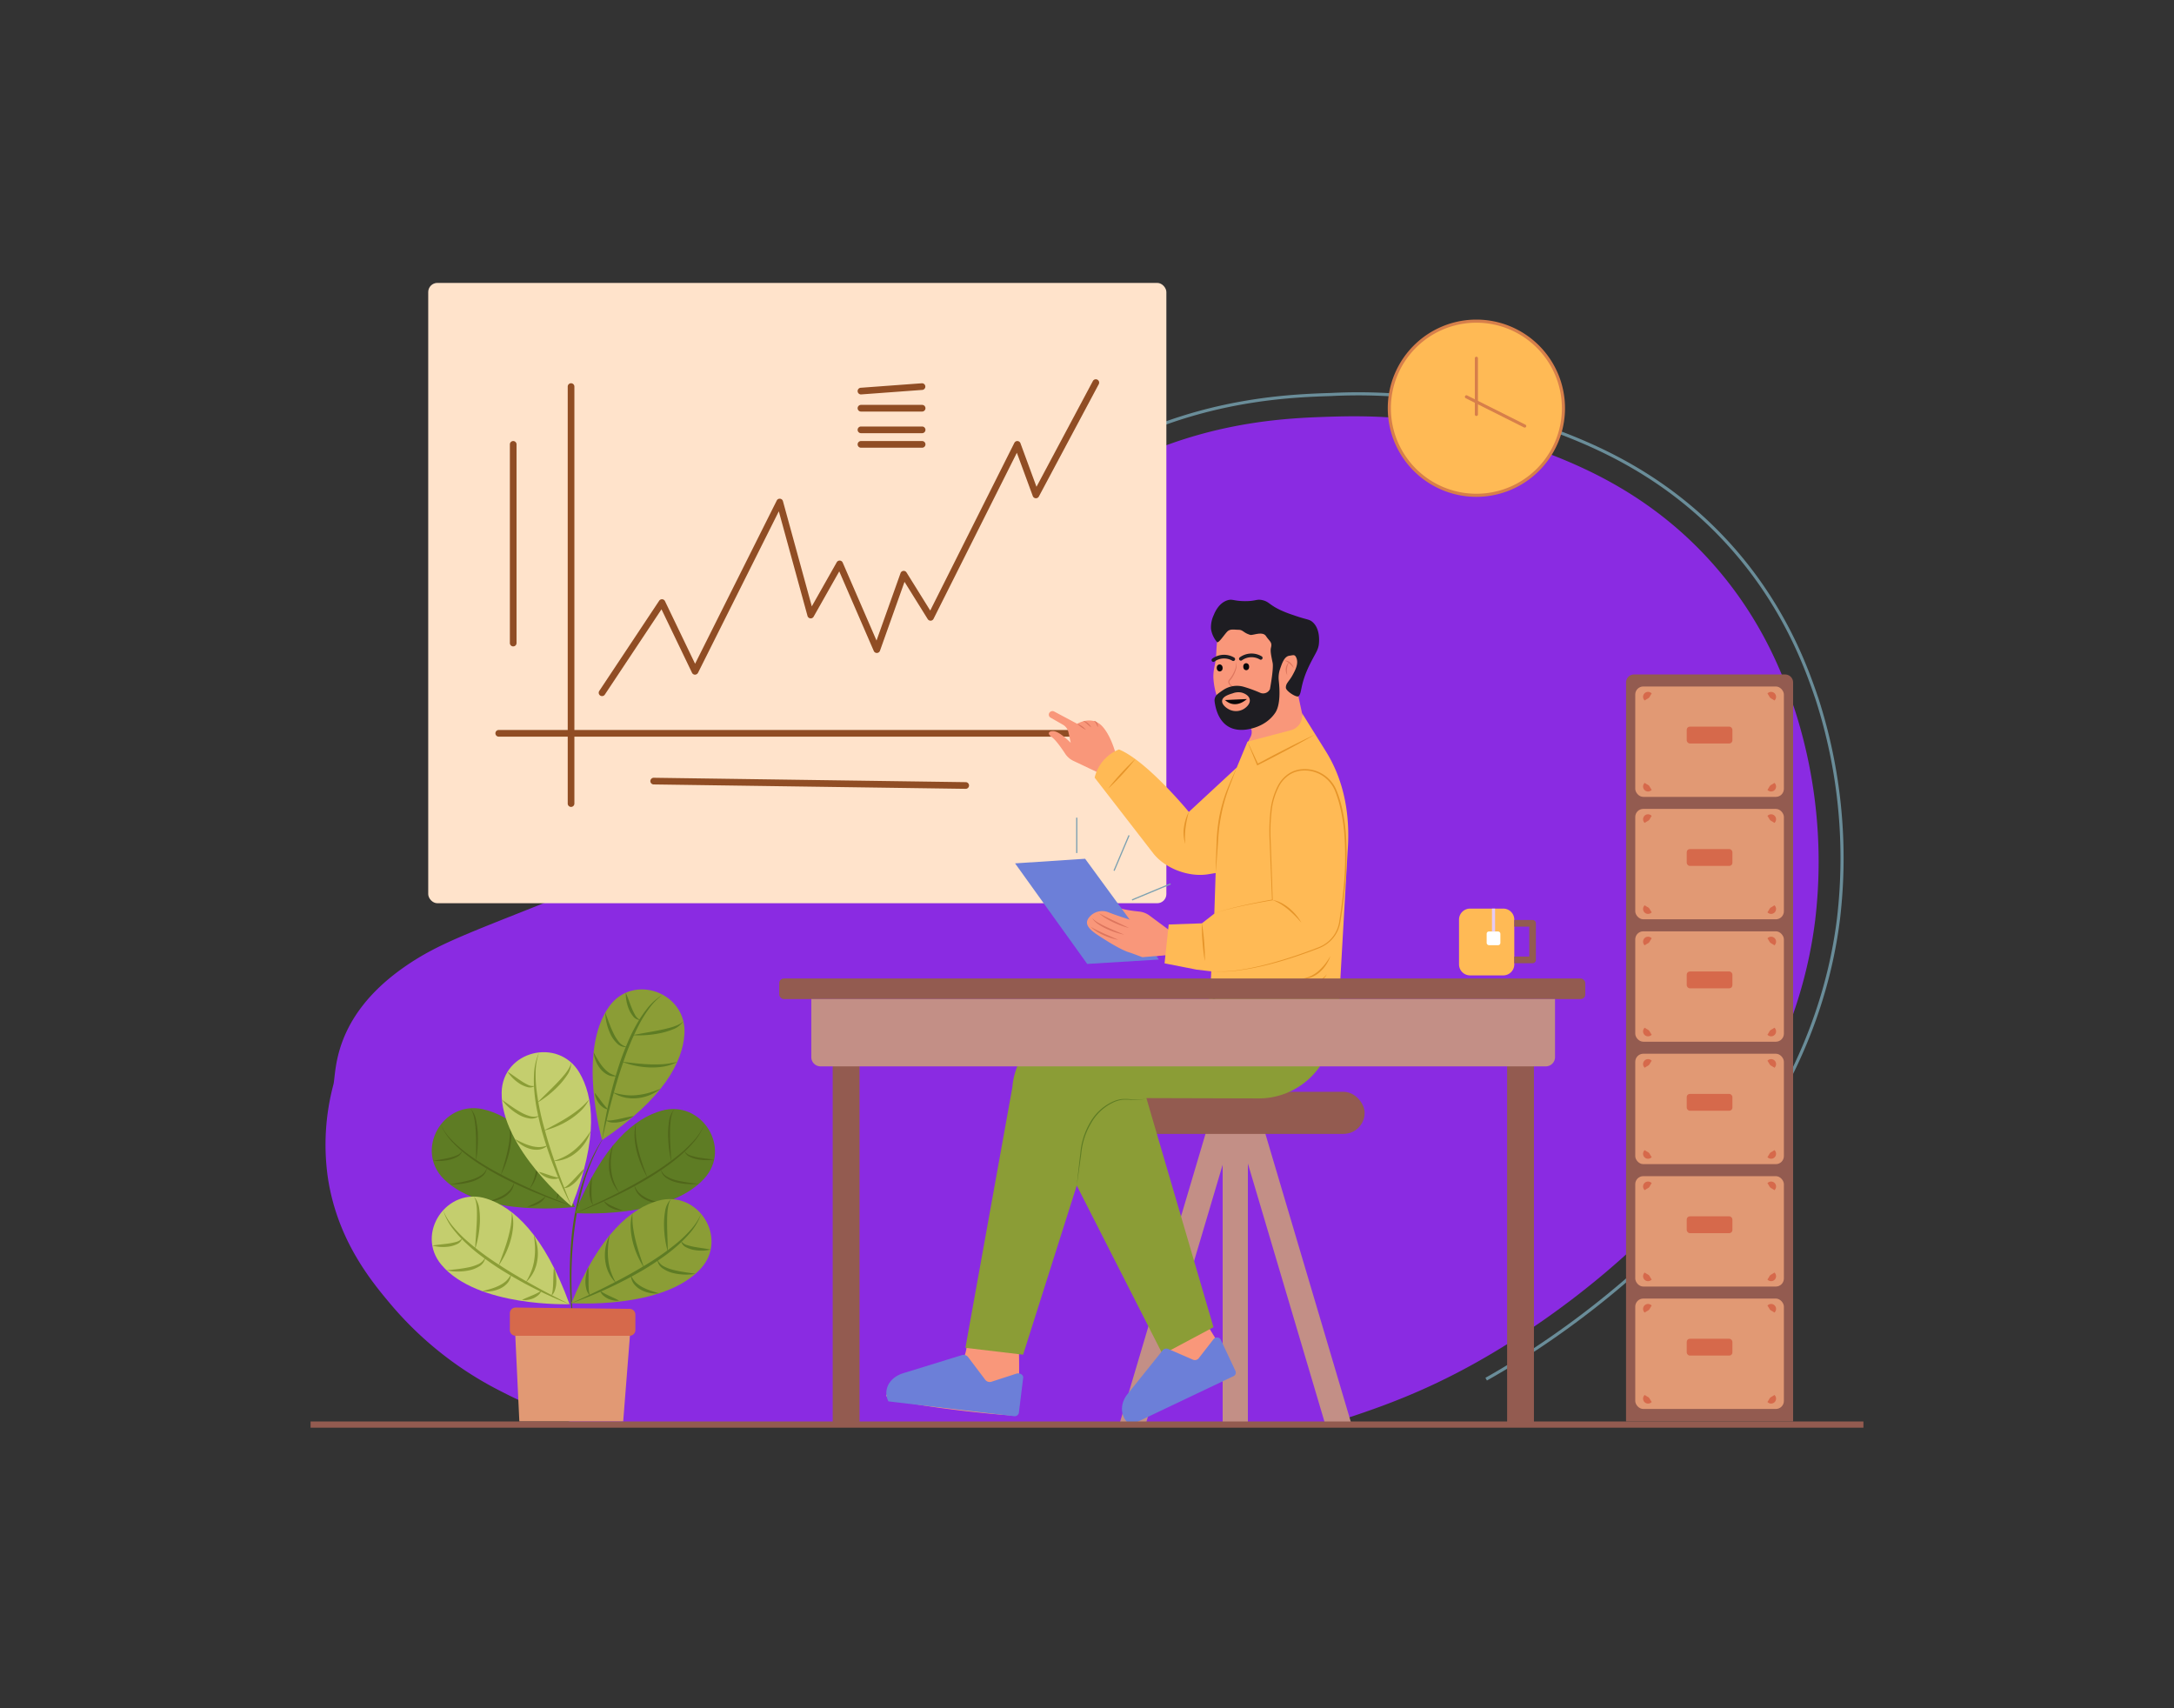 <svg xmlns="http://www.w3.org/2000/svg" viewBox="0 0 700 550" id="man-at-the-office"><rect x="0" y="0" width="700" height="550" fill="#333333" stroke="none"/><path fill="blueviolet" d="M427.183,458.669c16.25-5.08,30.83-10.27,48.37-20.12,18.09-10.16,98.45-58.51,108.9-142.19a159.615,159.615,0,0,0-6.66-68.16c-3.23-9.47-9.93-28.49-26.84-47.3-20.7-23.04-44.32-31.97-58.17-37.02-29.14-10.63-53.58-10.07-65.22-9.69-12.56.41-34.73,1.33-59.93,12.34-16.44,7.18-26.66,15.37-41.72,27.61-23.86,19.41-27,27.49-68.74,67.57-11.46,11-20.88,19.67-35.26,28.21-9.97,5.92-18.03,9.23-32.9,15.27-36.55,14.85-46.957,17.857-58.917,26.217-23.26,16.27-21.753,34.013-22.753,37.833a75.127,75.127,0,0,0-1.77,29.97c3.05,20.07,13.86,33.19,20.57,41.13a113.098,113.098,0,0,0,32.9,26.44,210.247,210.247,0,0,0,26.96,11.89Z"></path><path fill="#6a8d99" d="M478.774,444.482l-.49-.871C502.184,430.185,580.981,379.849,591.461,295.875a166.345,166.345,0,0,0-6.913-70.772c-2.977-8.731-9.948-29.178-27.848-49.095-21.923-24.394-46.946-33.52-60.39-38.422a174.094,174.094,0,0,0-67.748-10.068c-11.538.374-35.546,1.153-62.243,12.811l-.4-.916c26.873-11.734,51.011-12.518,62.61-12.895a175.034,175.034,0,0,1,68.123,10.129c13.526,4.933,38.702,14.113,60.792,38.693,18.036,20.068,25.054,40.651,28.051,49.44a167.413,167.413,0,0,1,6.958,71.218C581.915,380.438,502.778,430.998,478.774,444.482Z"></path><rect width="237.673" height="199.728" x="137.882" y="91.085" fill="#ffe3cb" rx="2.949"></rect><path fill="#904d24" d="M277.218 126.992a1.074 1.074 0 01-.078-2.145l19.69-1.448a1.074 1.074 0 01.157 2.141L277.298 126.989C277.271 126.991 277.245 126.992 277.218 126.992zM296.91 132.507h-19.69a1.074 1.074 0 110-2.148h19.69a1.074 1.074 0 010 2.148zM296.91 139.47h-19.69a1.074 1.074 0 110-2.148h19.69a1.074 1.074 0 010 2.148zM296.91 144.149h-19.69a1.074 1.074 0 010-2.148h19.69a1.074 1.074 0 010 2.148zM183.873 259.796a1.074 1.074 0 01-1.074-1.074v-134.252a1.074 1.074 0 012.148 0v134.252A1.074 1.074 0 01183.873 259.796z"></path><path fill="#904d24" d="M352.846 237.178H160.589a1.074 1.074 0 010-2.148H352.846a1.074 1.074 0 010 2.148zM193.851 224.122a1.074 1.074 0 01-.893-1.668l19.292-29.041a1.096 1.096 0 01.968-.477 1.074 1.074 0 01.894.606l9.695 20.166 26.295-52.551a1.058 1.058 0 011.066-.588 1.073 1.073 0 01.93.784l9.29 33.876 8.031-14.198a1.074 1.074 0 011.92.101l10.891 25.104 7.735-21.717a1.073 1.073 0 01.896-.707 1.061 1.061 0 011.027.5l7.636 12.261L326.607 142.594a1.074 1.074 0 011.968.111l5.16 14.026L351.899 122.671a1.074 1.074 0 011.895 1.011l-19.292 36.174a1.074 1.074 0 01-1.955-.135L327.415 145.773l-26.828 53.475a1.074 1.074 0 01-.911.591 1.101 1.101 0 01-.961-.505l-7.472-11.998-7.902 22.185a1.074 1.074 0 01-1.997.067l-11.116-25.623-8.252 14.587a1.074 1.074 0 01-1.971-.244l-9.237-33.683-26.02 52.002a1.144 1.144 0 01-.969.594 1.074 1.074 0 01-.96-.609l-9.826-20.438-18.248 27.468A1.072 1.072 0 01193.851 224.122zM165.246 208.119a1.074 1.074 0 01-1.074-1.074V143.075a1.074 1.074 0 012.148 0v63.97A1.074 1.074 0 01165.246 208.119zM310.936 253.977h-.016l-100.452-1.415a1.074 1.074 0 01-1.059-1.089 1.09 1.09 0 011.089-1.059l100.452 1.415a1.074 1.074 0 01-.015 2.148z"></path><polygon fill="#c38f86" points="426.658 458.41 398.713 364.199 406.499 361.889 435.205 458.666 426.658 458.41"></polygon><polygon fill="#c38f86" points="368.939 458.41 360.392 458.666 389.099 361.889 396.885 364.199 368.939 458.41"></polygon><rect width="8.121" height="102.413" x="393.681" y="356.272" fill="#c38f86"></rect><rect width="89.749" height="13.543" x="349.638" y="351.531" fill="#935b50" rx="6.772"></rect><path fill="#ffba55" d="M487.582,310.119v.37a3.557,3.557,0,0,1-3.556,3.556H473.344a3.557,3.557,0,0,1-3.556-3.556V296.095a3.557,3.557,0,0,1,3.556-3.556H484.026a3.557,3.557,0,0,1,3.556,3.556v14.025Z"></path><path fill="#935b50" d="M493.471,296.208H487.582v2.134h4.822v9.644H487.582v2.134h5.889a1.065,1.065,0,0,0,1.067-1.067V297.275A1.065,1.065,0,0,0,493.471,296.208Z"></path><rect width="4.42" height="4.42" x="478.685" y="299.901" fill="#fff" rx=".711"></rect><rect width="1.002" height="7.363" x="480.394" y="292.538" fill="#e5caf3"></rect><path fill="#f9977a" d="M328.012 431.251s.734 24.008-1.18 24.44-49.212-4.463-40.371-7.09l14.535-3.527a13.361 13.361 0 0010.093-10.414l1.386-7.387zM386.235 422.795s12.333 18.812 11.019 20.027-36.9 16.272-31.134 10.153l5.336-6.861a11.88 11.88 0 002.953-12.898l-2.509-6.522z"></path><path fill="#8b9d36" d="M368.601,335.538c-4.985,3.847-2.65,8.444-.574,14.266l22.702,77.509-16.377,8.745L335.379,359.441s-12.788-15.574,3.507-26.305Z"></path><path fill="#f9977a" d="M376.91,299.814l-6.783-5.037A6.714,6.714,0,0,0,366.8,293.493c-2.12-.215-5.53-.662-7.022-1.417-1.448-.733-2.179-.097-1.439,1.31.435.828,1.968,1.919,5.981,3.209l-3.492.862a3.975,3.975,0,0,1-3.058-.485l-3.845-2.412a1.207,1.207,0,0,0-1.531.209l-0.0 0a1.109,1.109,0,0,0,.217,1.673l6.94,4.661s-.668,5.519,4.674,6.715,12.686-.92,12.686-.92Z"></path><polygon fill="#6c7fd8" points="350.07 310.353 373.142 308.941 349.396 276.493 326.841 277.973 350.07 310.353"></polygon><path fill="#f9977a" d="M379.025,307.256l-12.004-10.159s-6.463-1.915-10.185-3.399a5.4,5.4,0,0,0-6.011,1.497c-1.392,1.608-1.342,3.23,2.53,5.786,5.791,3.823,8.743,5.232,10.488,5.737.604.175,3.981,1.463,3.981,1.463Z"></path><path fill="#dd765e" d="M363.541 298.8a23.291 23.291 0 01-2.59-.807c-.852-.304-1.683-.662-2.503-1.043a23.358 23.358 0 01-2.392-1.289 12.595 12.595 0 01-2.172-1.636c1.568.902 3.174 1.666 4.797 2.43C360.298 297.23 361.932 297.966 363.541 298.8zM362.002 300.934a22.512 22.512 0 01-2.871-.757 25.715 25.715 0 01-2.771-1.08 17.149 17.149 0 01-2.607-1.454 7.022 7.022 0 01-2.136-2.074 10.144 10.144 0 002.36 1.717c.851.47 1.719.917 2.612 1.314C358.362 299.424 360.183 300.15 362.002 300.934zM360.077 302.586a16.385 16.385 0 01-2.415-.596 21.741 21.741 0 01-2.325-.887 14.991 14.991 0 01-4.176-2.692c.732.395 1.448.789 2.182 1.152.74.351 1.471.712 2.219 1.042z"></path><path fill="#f9977a" d="M353.324,248.627l-7.682-3.643a6.5,6.5,0,0,1-2.664-2.312c-1.137-1.739-3.059-4.492-4.421-5.449-1.321-.929-1.052-1.842.583-1.824.962.011,2.654.855,5.627,3.757l-.741-3.402a3.727,3.727,0,0,0-1.803-2.431l-3.943-2.261a1.114,1.114,0,0,1-.482-1.417l0-0a1.195,1.195,0,0,1,1.652-.551l7.402,3.945s4.839-3.016,8.311,1.077,4.749,11.382,4.749,11.382Z"></path><path fill="#dd765e" d="M349.656 234.989a8.341 8.341 0 01-1.487-.857 12.681 12.681 0 01-1.316-1.093 4.971 4.971 0 011.542.775A6.348 6.348 0 01349.656 234.989zM351.367 234.176a16.741 16.741 0 01-1.316-1.048c-.197-.193-.416-.357-.625-.529a3.274 3.274 0 00-.69-.454 1.509 1.509 0 01.851.201 4.369 4.369 0 01.719.487A4.49 4.49 0 01351.367 234.176zM353.458 234.106c-.203-.394-.311-.779-.512-1.109a1.859 1.859 0 00-.778-.841.937.937 0 01.661.142 1.581 1.581 0 01.46.515A1.888 1.888 0 01353.458 234.106z"></path><path fill="#f9977a" d="M408.966,196.001a18.74,18.74,0,0,0-8.419,1.088c-1.254.495-5.839,2.304-7.901,6.667-.783,1.657-.882,3.612-1.08,7.521-.124,2.442-1.008,4.227-.86,7.191a24.301,24.301,0,0,0,1.563,7.018c1.308,3.532.68,5.601,1.277,6.245,2.405,2.595,9.196.16,9.474,3.678.172,2.172-1.53,2.657-1.258,5.196.353,3.291,11.278.988,14.455-.811.433-.245,4.347-2.982,3.717-6.81-.337-2.045-2.623-11.605-2.511-12.858.406-4.526,2.729-5.183,4.312-10.705a8.248,8.248,0,0,0-1.852-8.086A18.192,18.192,0,0,0,408.966,196.001Z"></path><ellipse cx="392.723" cy="215.047" fill="#0a0709" rx=".948" ry="1.137" transform="rotate(-3.282 392.724 215.047)"></ellipse><ellipse cx="401.261" cy="214.654" fill="#0a0709" rx=".948" ry="1.137" transform="rotate(-3.282 401.262 214.654)"></ellipse><path fill="#1e1d22" d="M390.698 213.112a.588.588 0 01-.368-1.046 6.388 6.388 0 017.058-.348.587.587 0 01-.576 1.023 5.28 5.28 0 00-5.745.24A.587.587 0 01390.698 213.112zM399.546 212.705a.588.588 0 01-.368-1.046 6.387 6.387 0 017.057-.348.587.587 0 01-.576 1.023 5.289 5.289 0 00-5.744.24A.587.587 0 01399.546 212.705z"></path><path fill="#dd765e" d="M397.952 213.004a4.4 4.4 0 01-.113 2.916 10.13 10.13 0 01-1.35 2.631c-.298.408-.719.709-.639 1.106a1.71 1.71 0 00.732 1.049 3.875 3.875 0 002.74.436 3.566 3.566 0 01-2.908-.186 1.889 1.889 0 01-.917-1.257 1.062 1.062 0 01.23-.811l.453-.576a11.033 11.033 0 001.382-2.504A4.969 4.969 0 00397.952 213.004zM413.486 212.674a2.507 2.507 0 011.964.664 4.281 4.281 0 01.691.801 3.716 3.716 0 01.439.948 13.506 13.506 0 00-1.385-1.453 4.426 4.426 0 00-.789-.572A3.754 3.754 0 00413.486 212.674z"></path><path fill="#dd765e" d="M414.489,217.374a3.255,3.255,0,0,1-.472-2.16,3.619,3.619,0,0,1,.324-1.083,3.041,3.041,0,0,1,.66-.898c-.134.348-.287.669-.38,1.009a4.581,4.581,0,0,0-.215,1.019A6.688,6.688,0,0,0,414.489,217.374Z"></path><path fill="#1e1d22" d="M400.349,234.983s6.691-.188,10.26-5.489c1.702-2.527,1.462-7.47,1.141-10.337a8.606,8.606,0,0,1,.429-3.81c.594-1.693,1.311-3.995,2.988-4.223,1.236-.168,1.719-.507,2.224.628.833,1.878-.346,4.046-1.167,5.556-1.176,2.161-2.239,2.67-2.187,4.125.04,1.11,3.435,3.211,4.036,2.749,1.225-.942.4-3.557,3.55-10.015,1.99-4.078,2.958-4.871,3.089-7.366.046-.886.238-4.553-2.145-6.571-1.105-.936-1.691-.608-6.378-2.273a38.749,38.749,0,0,1-3.818-1.489c-3.755-1.759-3.722-2.755-5.893-3.243-1.961-.441-2.036.361-5.74.32-3.571-.039-3.925-.79-5.549-.261-2.82.918-4.047,3.925-4.376,4.733a9.21,9.21,0,0,0-.884,4.485,8.429,8.429,0,0,0,1.95,4.235c.487.435,2.24-2.281,3.217-3.318.958-1.015,2.121-.671,3.683-.649,1.523.021,1.485.937,3.771,1.635.814.248,3.953-1.285,5.073.379,1.193,1.773,2.062,1.955,1.628,3.675-.271,1.075-.006,2.368.523,4.955.38,1.856-.866,8.459-.866,8.459a2.406,2.406,0,0,1-3.138,1.183,43.526,43.526,0,0,0-5.366-1.95,7.928,7.928,0,0,0-6.496,1.021c-.652.426-1.319.901-1.845,1.326a2.632,2.632,0,0,0-.978,2.338C391.421,228.585,392.966,235.385,400.349,234.983Zm-6.834-9.446c.209-1.348,2.248-1.962,3.413-2.311a5.018,5.018,0,0,1,2.894-.232c.23.057,2.316.643,2.581,2.229.265,1.586-1.524,2.783-1.805,2.964a4.872,4.872,0,0,1-4.591.352C394.923,228.059,393.31,226.833,393.516,225.537Z"></path><path fill="#0a0709" d="M401.485,225.065s-3.563,3.526-7.064.325"></path><path fill="#ffba55" d="M360.281,241.296c8.966,3.618,22.51,20.115,22.51,20.115l15.426-14.287,3.46-8.342,13.867-3.647a4.894,4.894,0,0,0,3.7-5.453l-.017-.099,7.666,12.295c6.058,9.716,7.896,20.921,7.023,32.227l-2.671,46.914s-43.495,5.151-41.587,0l.347-8.28-4.734-.551-10.301-2.024,1.335-12.51,10.683-.368,4.006-3.128.428-13.072-2.366.392c-6.204,1.027-13.72-1.777-17.593-6.562L352.46,250.373A13.041,13.041,0,0,1,360.281,241.296Z"></path><path fill="#e6952a" d="M423.51 236.451q-4.548 2.612-9.184 5.058c-1.547.812-3.08 1.65-4.639 2.44l-4.665 2.389-.215.11-.091-.217c-1.034-2.474-2.071-4.946-3.04-7.448 1.193 2.403 2.318 4.837 3.446 7.269l-.306-.107 4.63-2.456c1.54-.825 3.105-1.602 4.656-2.405Q418.765 238.685 423.51 236.451zM390.994 294.159a34.219 34.219 0 014.568-1.497q2.324-.62 4.674-1.141 4.696-1.049 9.434-1.894l-.098.121-.757-18.743a59.572 59.572 0 01.203-9.394 23.022 23.022 0 012.647-9.013 10.617 10.617 0 013.227-3.474 9.245 9.245 0 014.508-1.486 10.999 10.999 0 018.66 3.341 11.54 11.54 0 011.474 1.887 12.777 12.777 0 011.028 2.154 35.371 35.371 0 011.407 4.504 56.787 56.787 0 011.409 9.304 104.309 104.309 0 01-.516 18.766c-.332 3.114-.793 6.21-1.296 9.299a10.756 10.756 0 01-5.222 7.602 12.535 12.535 0 01-2.151.992l-2.198.824c-1.468.542-2.946 1.056-4.428 1.556-2.968.991-5.963 1.905-9 2.666a84.973 84.973 0 01-9.203 1.83 43.301 43.301 0 01-9.358.376 43.246 43.246 0 009.342-.49 84.803 84.803 0 009.161-1.94q4.525-1.211 8.964-2.721c1.478-.506 2.95-1.025 4.413-1.572l2.19-.832a12.196 12.196 0 002.097-.977 10.399 10.399 0 005.022-7.375c.489-3.084.936-6.176 1.253-9.281a103.845 103.845 0 00.435-18.684 56.282 56.282 0 00-1.434-9.214 34.857 34.857 0 00-1.368-4.446 10.692 10.692 0 00-2.378-3.884 10.522 10.522 0 00-8.271-3.231 8.797 8.797 0 00-4.302 1.397 10.197 10.197 0 00-3.107 3.322 22.646 22.646 0 00-2.631 8.844 59.218 59.218 0 00-.241 9.339l.657 18.746.004.104-.102.017q-4.74.791-9.448 1.776-2.352.496-4.684 1.083A34.185 34.185 0 00390.994 294.159zM398.217 247.124l-1.553 4.086c-.536 1.356-1.073 2.705-1.529 4.083a54.298 54.298 0 00-2.14 8.421q-.382 2.14-.587 4.307c-.14 1.441-.189 2.898-.306 4.351-.201 2.906-.41 5.812-.679 8.715.047-2.915.153-5.826.268-8.737a62.4 62.4 0 01.777-8.727 50.147 50.147 0 012.281-8.466C395.779 252.415 397.023 249.784 398.217 247.124zM382.791 261.411a34.923 34.923 0 00-1.055 5.107 23.846 23.846 0 00-.192 2.583 25.294 25.294 0 00.103 2.613 11.854 11.854 0 01-.441-5.263 15.201 15.201 0 01.561-2.598A12.284 12.284 0 01382.791 261.411z"></path><path fill="#e6952a" d="M419.037 297.102a35.361 35.361 0 00-4.239-4.266 22.49 22.49 0 00-2.416-1.753 18.392 18.392 0 00-2.692-1.34 10.313 10.313 0 012.894.981 14.175 14.175 0 012.557 1.701 17.51 17.51 0 012.164 2.167A14.788 14.788 0 01419.037 297.102zM428.385 307.773a11.487 11.487 0 01-1.388 2.837 11.906 11.906 0 01-2.088 2.406 9.039 9.039 0 01-2.744 1.643 7.75 7.75 0 01-3.127.474 10.99 10.99 0 002.969-.854 11.128 11.128 0 002.552-1.667 16.402 16.402 0 002.104-2.24A21.129 21.129 0 00428.385 307.773zM427.24 313.66a7.756 7.756 0 01-1.988 2.33 11.018 11.018 0 01-2.652 1.592 12.474 12.474 0 01-2.982.795c-.507.087-1.023.086-1.531.131-.512-.007-1.023-.027-1.53-.064 1.012-.133 2.012-.244 2.988-.472a18.215 18.215 0 002.85-.883 15.055 15.055 0 002.61-1.424A11.334 11.334 0 00427.24 313.66zM386.989 297.286c.189 1.003.321 2.011.443 3.02.128 1.008.215 2.019.301 3.031.073 1.012.146 2.025.177 3.04.037 1.015.065 2.031.033 3.052-.19-1.003-.321-2.011-.444-3.02-.128-1.008-.214-2.019-.3-3.031-.073-1.012-.146-2.025-.176-3.041C386.986 299.323 386.958 298.307 386.989 297.286zM365.549 244.395c-.644.864-1.331 1.689-2.025 2.507-.689.823-1.409 1.617-2.129 2.411-.729.785-1.46 1.57-2.221 2.327-.757.76-1.52 1.515-2.327 2.229.643-.865 1.33-1.689 2.024-2.508.689-.822 1.409-1.616 2.13-2.41.73-.785 1.46-1.57 2.222-2.326C363.979 245.864 364.743 245.11 365.549 244.395z"></path><rect width=".391" height="11.383" x="346.507" y="263.263" fill="#7ca1b1"></rect><rect width="13.433" height=".391" x="363.993" y="286.968" fill="#7ca1b1" transform="rotate(-22.598 370.71 287.164)"></rect><rect width="12.364" height=".39" x="354.944" y="274.45" fill="#7ca1b1" transform="rotate(-67.027 361.126 274.646)"></rect><path fill="#8b9d36" d="M431.246,321.019a36.546,36.546,0,0,1-6.424,22.565,23.964,23.964,0,0,1-19.812,10.07l-37.641-.108c-6.378.288-11.806.226-13.674,6.114l-24.267,76.502-18.58-2.205,15.15-84.08s.571-16.742,18.866-19.297l44.306-7.994.688-6.307Z"></path><polygon fill="#5e7c24" points="389.269 322.754 389.07 322.418 398.118 317.068 398.317 317.404 389.269 322.754"></polygon><path fill="#5e7c24" d="M346.703,381.703q.541-5.201,1.154-10.393a23.254,23.254,0,0,1,3.173-9.948,16.045,16.045,0,0,1,7.766-6.884,10.045,10.045,0,0,1,2.566-.633,16.231,16.231,0,0,1,2.628.066,12.844,12.844,0,0,0,5.173-.229,12.926,12.926,0,0,1-5.185.418,16.601,16.601,0,0,0-2.593-.011,9.793,9.793,0,0,0-2.481.667,15.927,15.927,0,0,0-7.541,6.808,23.32,23.32,0,0,0-3.202,9.785Q347.467,376.53,346.703,381.703Z"></path><rect width="8.637" height="136.999" x="485.271" y="321.669" fill="#935b50"></rect><rect width="259.546" height="6.624" x="250.897" y="315.045" fill="#935b50" rx="1.489"></rect><rect width="8.637" height="136.999" x="268.121" y="321.669" fill="#935b50"></rect><path fill="#c38f86" d="M261.231,321.669H500.699a0,0,0,0,1,0,0v18.688a2.978,2.978,0,0,1-2.978,2.978H264.209a2.978,2.978,0,0,1-2.978-2.978V321.669a0,0,0,0,1,0,0Z"></path><circle cx="475.379" cy="131.433" r="28.034" fill="#ffba55"></circle><path fill="#d77f4a" d="M475.379,159.968a28.534,28.534,0,1,1,28.534-28.534A28.567,28.567,0,0,1,475.379,159.968Zm0-56.068a27.534,27.534,0,1,0,27.534,27.534A27.565,27.565,0,0,0,475.379,103.899Z"></path><path fill="#d77f4a" d="M475.379,133.934a.5.5,0,0,1-.5-.5V115.356a.5.5,0,0,1,1,0v18.077A.5.5,0,0,1,475.379,133.934Z"></path><path fill="#d77f4a" d="M490.933,137.674a.498.498,0,0,1-.225-.053l-18.757-9.407a.5.5,0,0,1,.449-.895l18.757,9.407a.5.5,0,0,1-.225.947Z"></path><path fill="#50661a" d="M185.13,430.424a116.922,116.922,0,0,1-1.614-16.681,122.992,122.992,0,0,1,.661-16.767,89.494,89.494,0,0,1,3.428-16.429,72.557,72.557,0,0,1,3.06-7.82,59.705,59.705,0,0,1,4.188-7.262,62.899,62.899,0,0,0-6.774,15.229c-.77,2.675-1.463,5.371-2.003,8.102q-.789,4.1-1.26,8.253a131.501,131.501,0,0,0-.807,16.684q.039,4.181.323,8.358C184.509,424.875,184.746,427.658,185.13,430.424Z"></path><path fill="#5e7c24" d="M185.13,388.587s-29.382,3.701-42.169-8.908c-9.489-9.356-.463-25.46,12.541-22.551C164.208,359.077,174.947,366.816,185.13,388.587Z"></path><path fill="#50661a" d="M185.13,388.587c-4.125-1.255-8.184-2.725-12.18-4.353q-5.992-2.448-11.749-5.442-2.863-1.517-5.618-3.233a56.507,56.507,0,0,1-5.336-3.689,39.845,39.845,0,0,1-4.801-4.366,19.317,19.317,0,0,1-3.528-5.41,19.166,19.166,0,0,0,3.758,5.195,39.982,39.982,0,0,0,4.871,4.188,82.162,82.162,0,0,0,10.955,6.747c3.785,2.037,7.698,3.831,11.639,5.556q2.958,1.291,5.96,2.482C181.095,387.075,183.102,387.859,185.13,388.587Z"></path><path fill="#50661a" d="M153.269 373.73l.029-4.335c-.008-1.441 0-2.879-.082-4.313a37.769 37.769 0 00-.381-4.274l-.199-1.05c-.071-.349-.194-.681-.286-1.026a7.556 7.556 0 00-.387-.992 8.662 8.662 0 00-.577-.906 7.3 7.3 0 011.936 3.881 29.128 29.128 0 01.537 4.342c.029 1.455.03 2.908-.068 4.357A36.455 36.455 0 01153.269 373.73zM139.441 373.73c1.727-.301 3.431-.548 5.096-.932a15.315 15.315 0 002.417-.761 3.493 3.493 0 001.888-1.591 3.031 3.031 0 01-1.658 2.038 9.854 9.854 0 01-2.499.94A15.877 15.877 0 01139.441 373.73zM144.753 381.258a48.945 48.945 0 006.821-1.371 12.806 12.806 0 003.129-1.342 4.472 4.472 0 002.082-2.594 4.052 4.052 0 01-1.795 3.006 10.424 10.424 0 01-3.23 1.546A20.252 20.252 0 01144.753 381.258zM161.182 378.423q.735-2.153 1.349-4.324c.398-1.451.79-2.902 1.05-4.379a25.973 25.973 0 00.402-8.943 15.067 15.067 0 01.687 4.51 26.956 26.956 0 01-.457 4.557 35.662 35.662 0 01-1.211 4.405A28.088 28.088 0 01161.182 378.423zM156.785 386.925c.937-.246 1.843-.553 2.731-.881a15.242 15.242 0 002.542-1.207 9.346 9.346 0 002.148-1.742 7.576 7.576 0 001.342-2.464 5.453 5.453 0 01-.945 2.772 7.617 7.617 0 01-2.213 1.986 10.625 10.625 0 01-2.719 1.132A10.946 10.946 0 01156.785 386.925zM171.673 367.392a14.302 14.302 0 011.382 3.843 16.506 16.506 0 01.323 4.102 13.388 13.388 0 01-.862 4.03 12.094 12.094 0 01-2.083 3.515 18.331 18.331 0 001.615-3.677 14.656 14.656 0 00.688-3.905 18.87 18.87 0 00-.166-3.979A24.158 24.158 0 00171.673 367.392zM169.773 388.587c1.068-.535 2.118-.994 3.125-1.534a12.445 12.445 0 002.819-1.947 5.289 5.289 0 01-2.517 2.516A8.21 8.21 0 01169.773 388.587zM179.074 377.306a14.386 14.386 0 011.01 4.567 10.27 10.27 0 01-.113 2.364 4.544 4.544 0 01-.896 2.183 7.192 7.192 0 00.396-2.239 19.99 19.99 0 00-.03-2.271C179.362 380.387 179.178 378.868 179.074 377.306z"></path><path fill="#c4ce6e" d="M184.062,388.439s-22.893-18.786-22.533-36.74c.267-13.323,18.165-17.845,24.996-6.403C191.099,352.956,192.865,366.074,184.062,388.439Z"></path><path fill="#8b9d36" d="M184.062,388.439a125.665,125.665,0,0,1-5.344-11.788q-2.386-6.023-4.172-12.272-.862-3.129-1.504-6.317a53.805,53.805,0,0,1-.969-6.429,39.891,39.891,0,0,1-.083-6.508,18.598,18.598,0,0,1,1.589-6.277,19.949,19.949,0,0,0-1.1,6.306,39.955,39.955,0,0,0,.358,6.396,83.823,83.823,0,0,0,2.67,12.56c1.108,4.146,2.497,8.216,3.927,12.271q1.072,3.042,2.25,6.048C182.438,384.447,183.251,386.441,184.062,388.439Z"></path><path fill="#8b9d36" d="M172.938 355.091c2.031-2.089 4.121-4.056 6.114-6.109.994-1.026 1.953-2.078 2.853-3.175a18.293 18.293 0 001.211-1.735 7.519 7.519 0 00.487-.939 10.06 10.06 0 00.307-1.029 7.021 7.021 0 01-1.37 4.157 24.365 24.365 0 01-2.771 3.417A33.57 33.57 0 01172.938 355.091zM163.428 345.052c1.504.946 2.865 1.979 4.279 2.91a18.73 18.73 0 002.163 1.249 3.717 3.717 0 002.407.408 2.94 2.94 0 01-2.666.328 9.107 9.107 0 01-2.453-1.15A13.049 13.049 0 01163.428 345.052zM161.616 354.086c1.945 1.342 3.794 2.726 5.774 3.854a13.842 13.842 0 003.067 1.367 4.653 4.653 0 003.286-.136 3.953 3.953 0 01-3.445.9 10 10 0 01-3.404-1.263 17.535 17.535 0 01-2.886-2.104A15.773 15.773 0 01161.616 354.086zM174.973 364.064c1.359-.689 2.684-1.41 4.005-2.121 1.311-.731 2.615-1.463 3.868-2.272a42.453 42.453 0 003.637-2.583A27.08 27.08 0 00189.71 353.962a13.759 13.759 0 01-2.707 3.706 23.185 23.185 0 01-3.622 2.846A27.371 27.371 0 01174.973 364.064zM165.776 366.718c.874.446 1.727.867 2.584 1.255a17.622 17.622 0 002.606.965 10.17 10.17 0 002.68.394 8.658 8.658 0 002.725-.582 5.054 5.054 0 01-2.649 1.359 7.329 7.329 0 01-3.025-.208 9.885 9.885 0 01-2.709-1.245A9.248 9.248 0 01165.776 366.718zM190.196 364.093a14.121 14.121 0 01-4.481 6.837 15.675 15.675 0 01-1.694 1.227c-.299.179-.618.328-.925.492a5.272 5.272 0 01-.956.42 11.063 11.063 0 01-4.043.775 21.542 21.542 0 003.721-1.486 16.565 16.565 0 003.252-2.193 22.157 22.157 0 002.775-2.806A30.026 30.026 0 00190.196 364.093zM173.501 377.29c1.197.287 2.248.696 3.319 1.045a20.972 20.972 0 003.296.876 3.647 3.647 0 01-1.803.398 6.333 6.333 0 01-1.811-.326 7.528 7.528 0 01-1.634-.792A5.434 5.434 0 01173.501 377.29zM188.088 376.285a9.511 9.511 0 01-1.044 2.125 12.735 12.735 0 01-1.449 1.87 9.186 9.186 0 01-1.84 1.532 4.146 4.146 0 01-2.284.74 8.907 8.907 0 001.815-1.363c.543-.51 1.074-1.037 1.583-1.595C185.915 378.504 186.909 377.355 188.088 376.285z"></path><path fill="#c4ce6e" d="M183.374,419.905s-29.595,1.064-41.206-12.635c-8.617-10.166,1.81-25.4,14.503-21.342C165.169,388.646,175.174,397.312,183.374,419.905Z"></path><path fill="#8b9d36" d="M183.374,419.905a125.607,125.607,0,0,1-11.807-5.302c-3.85-1.958-7.599-4.116-11.249-6.44q-2.717-1.775-5.308-3.741a53.834,53.834,0,0,1-4.981-4.179,39.898,39.898,0,0,1-4.368-4.825,18.599,18.599,0,0,1-2.962-5.757,19.95,19.95,0,0,0,3.348,5.456,39.948,39.948,0,0,0,4.501,4.558,83.83,83.83,0,0,0,10.313,7.65c3.575,2.375,7.309,4.508,11.064,6.601q2.817,1.571,5.689,3.046C179.515,417.987,181.444,418.944,183.374,419.905Z"></path><path fill="#8b9d36" d="M152.966 402.265c.14-2.91.406-5.768.541-8.626.066-1.427.089-2.85.038-4.268a18.308 18.308 0 00-.24-2.102 7.52 7.52 0 00-.256-1.027 10.103 10.103 0 00-.451-.975 7.023 7.023 0 011.724 4.023 24.382 24.382 0 01.184 4.395A33.566 33.566 0 01152.966 402.265zM139.193 401.031c1.754-.286 3.458-.412 5.134-.65a18.723 18.723 0 002.448-.495 3.717 3.717 0 002.074-1.287 2.941 2.941 0 01-1.781 2.011 9.109 9.109 0 01-2.6.761A13.045 13.045 0 01139.193 401.031zM143.812 409.003c2.346-.281 4.649-.467 6.88-.931a13.842 13.842 0 003.204-1.004 4.654 4.654 0 002.374-2.277 3.952 3.952 0 01-1.987 2.955 10.003 10.003 0 01-3.387 1.305 17.527 17.527 0 01-3.556.333A15.757 15.757 0 01143.812 409.003zM160.429 407.645c.563-1.416 1.079-2.833 1.599-4.241.499-1.415.992-2.827 1.397-4.263a42.514 42.514 0 001.017-4.344 27.111 27.111 0 00.352-4.479 13.764 13.764 0 01.423 4.569 23.191 23.191 0 01-.832 4.531A27.368 27.368 0 01160.429 407.645zM155.291 415.721c.95-.244 1.868-.493 2.768-.769a17.604 17.604 0 002.593-1.001 10.168 10.168 0 002.271-1.478 8.656 8.656 0 001.658-2.24 5.051 5.051 0 01-1.087 2.772 7.328 7.328 0 01-2.406 1.846 9.886 9.886 0 01-2.855.859A9.257 9.257 0 01155.291 415.721zM171.862 397.593a14.118 14.118 0 011.165 8.091 15.611 15.611 0 01-.458 2.041c-.105.333-.246.654-.367.981a5.258 5.258 0 01-.438.948 11.062 11.062 0 01-2.519 3.257 21.521 21.521 0 001.807-3.577 16.569 16.569 0 00.987-3.796 22.152 22.152 0 00.224-3.94A30.024 30.024 0 00171.862 397.593zM168.079 418.535c1.087-.577 2.146-.966 3.18-1.413a20.985 20.985 0 003.051-1.524 3.645 3.645 0 01-1.089 1.491 6.338 6.338 0 01-1.573.954 7.531 7.531 0 01-1.749.487A5.427 5.427 0 01168.079 418.535zM178.349 408.129a9.496 9.496 0 01.624 2.284 12.741 12.741 0 01.151 2.361 9.192 9.192 0 01-.365 2.366 4.146 4.146 0 01-1.223 2.066 8.9 8.9 0 00.459-2.223c.07-.741.12-1.488.131-2.243C178.189 411.231 178.174 409.711 178.349 408.129z"></path><path fill="#5e7c24" d="M185.122,390.575s29.537,2.143,41.64-11.123c8.982-9.845-.882-25.449-13.715-21.857C204.456,360.001,194.141,368.296,185.122,390.575Z"></path><path fill="#50661a" d="M185.122,390.575c1.987-.834,3.949-1.724,5.897-2.641q2.933-1.352,5.821-2.793c3.844-1.931,7.657-3.93,11.329-6.164a82.167,82.167,0,0,0,10.583-7.317,39.984,39.984,0,0,0,4.643-4.439,19.16,19.16,0,0,0,3.478-5.386,19.317,19.317,0,0,1-3.237,5.589,39.856,39.856,0,0,1-4.563,4.614,56.56,56.56,0,0,1-5.133,3.966q-2.659,1.857-5.44,3.525-5.578,3.299-11.445,6.055C193.151,387.421,189.175,389.104,185.122,390.575Z"></path><path fill="#50661a" d="M216.154 374.056a36.43 36.43 0 01-.749-4.285c-.175-1.441-.25-2.893-.298-4.347a29.097 29.097 0 01.307-4.364 7.299 7.299 0 011.728-3.977 8.65 8.65 0 00-.528.936 7.552 7.552 0 00-.334 1.011c-.073.35-.179.688-.231 1.04l-.144 1.059a37.752 37.752 0 00-.155 4.288c-.006 1.436.078 2.872.146 4.311zM229.962 373.325a15.883 15.883 0 01-5.251-.028 9.852 9.852 0 01-2.545-.807 3.03 3.03 0 01-1.764-1.948 3.492 3.492 0 001.969 1.489 15.333 15.333 0 002.453.632C226.508 372.959 228.222 373.116 229.962 373.325zM225.055 381.124a20.252 20.252 0 01-7.037-.384 10.426 10.426 0 01-3.307-1.373 4.052 4.052 0 01-1.951-2.907 4.472 4.472 0 002.216 2.48 12.805 12.805 0 003.196 1.175A48.945 48.945 0 00225.055 381.124zM208.5 379.16a28.106 28.106 0 01-2.038-4.073 35.635 35.635 0 01-1.442-4.334 26.966 26.966 0 01-.697-4.526 15.059 15.059 0 01.447-4.54 25.964 25.964 0 00.874 8.91c.337 1.461.806 2.89 1.28 4.318Q207.648 377.052 208.5 379.16zM213.34 387.418a10.948 10.948 0 01-2.903-.252 10.625 10.625 0 01-2.774-.986 7.616 7.616 0 01-2.315-1.866 5.454 5.454 0 01-1.09-2.719 7.582 7.582 0 001.47 2.39 9.356 9.356 0 002.237 1.626 15.257 15.257 0 002.602 1.071C211.47 386.963 212.392 387.222 213.34 387.418zM197.441 368.698a24.163 24.163 0 00-.687 3.971 18.875 18.875 0 00.044 3.983 14.657 14.657 0 00.893 3.863 18.328 18.328 0 001.807 3.587 12.091 12.091 0 01-2.266-3.4 13.386 13.386 0 01-1.073-3.979 16.503 16.503 0 01.106-4.114A14.302 14.302 0 01197.441 368.698zM200.458 389.764a8.212 8.212 0 01-3.473-.783 5.291 5.291 0 01-2.646-2.38 12.446 12.446 0 002.918 1.796C198.291 388.883 199.363 389.286 200.458 389.764zM190.573 378.99c-.021 1.565-.124 3.092-.123 4.616a19.998 19.998 0 00.09 2.27 7.209 7.209 0 00.514 2.215 4.545 4.545 0 01-1.01-2.132 10.27 10.27 0 01-.238-2.355A14.394 14.394 0 01190.573 378.99z"></path><path fill="#8b9d36" d="M183.999,419.569s29.537,2.143,41.64-11.123c8.982-9.845-.882-25.449-13.715-21.857C203.332,388.995,193.017,397.29,183.999,419.569Z"></path><path fill="#5e7c24" d="M183.999,419.569c1.964-.89,3.927-1.776,5.862-2.72q2.921-1.375,5.797-2.836c3.829-1.956,7.638-3.95,11.297-6.193a83.822,83.822,0,0,0,10.586-7.269,39.952,39.952,0,0,0,4.664-4.391,19.948,19.948,0,0,0,3.545-5.33,18.601,18.601,0,0,1-3.17,5.645,39.884,39.884,0,0,1-4.541,4.662,53.847,53.847,0,0,1-5.13,3.995q-2.659,1.867-5.44,3.545c-3.732,2.19-7.558,4.209-11.477,6.025A125.585,125.585,0,0,1,183.999,419.569Z"></path><path fill="#5e7c24" d="M215.03 403.05a33.567 33.567 0 01-1.226-8.63 24.349 24.349 0 01.344-4.385 7.021 7.021 0 011.869-3.958 10.022 10.022 0 00-.487.958 7.476 7.476 0 00-.293 1.017 18.313 18.313 0 00-.316 2.092c-.103 1.415-.132 2.838-.118 4.267C214.835 397.27 214.996 400.136 215.03 403.05zM228.839 402.319a13.048 13.048 0 01-5.283.147 9.113 9.113 0 01-2.571-.855 2.94 2.94 0 01-1.707-2.074 3.716 3.716 0 002.026 1.362 18.718 18.718 0 002.428.584C225.398 401.781 227.096 401.969 228.839 402.319zM223.932 410.118a15.771 15.771 0 01-3.539.251 17.53 17.53 0 01-3.541-.462 10 10 0 01-3.338-1.428 3.952 3.952 0 01-1.878-3.025 4.653 4.653 0 002.289 2.362 13.842 13.842 0 003.165 1.12C219.303 409.481 221.597 409.751 223.932 410.118zM207.376 408.154a27.371 27.371 0 01-3.653-8.364 23.193 23.193 0 01-.666-4.558 13.768 13.768 0 01.589-4.551 27.091 27.091 0 00.188 4.489 42.486 42.486 0 00.858 4.378c.352 1.449.793 2.878 1.24 4.311C206.401 405.284 206.865 406.719 207.376 408.154zM212.216 416.412a9.251 9.251 0 01-2.938-.119 9.883 9.883 0 01-2.822-.963 7.332 7.332 0 01-2.337-1.932 5.053 5.053 0 01-.985-2.809 8.662 8.662 0 001.575 2.299 10.161 10.161 0 002.215 1.56 17.599 17.599 0 002.554 1.095C210.367 415.852 211.276 416.134 212.216 416.412zM196.317 397.692a29.997 29.997 0 00-.546 3.988 22.154 22.154 0 00.08 3.946 16.558 16.558 0 00.848 3.829 21.531 21.531 0 001.675 3.64 11.063 11.063 0 01-2.398-3.347 5.278 5.278 0 01-.404-.963c-.109-.331-.238-.657-.331-.994a15.68 15.68 0 01-.383-2.057A14.121 14.121 0 01196.317 397.692zM199.334 418.758a5.43 5.43 0 01-1.818-.071 7.532 7.532 0 01-1.73-.551 6.336 6.336 0 01-1.538-1.011 3.649 3.649 0 01-1.033-1.53 20.975 20.975 0 002.993 1.635C197.225 417.714 198.269 418.142 199.334 418.758zM189.45 407.984c.118 1.588.047 3.106.055 4.617-.016.755.006 1.503.049 2.246a8.918 8.918 0 00.377 2.238 4.147 4.147 0 01-1.147-2.109 9.2 9.2 0 01-.279-2.378 12.747 12.747 0 01.238-2.354A9.512 9.512 0 01189.45 407.984z"></path><path fill="#8b9d36" d="M193.869,367.058s-8.189-28.459,2.295-43.039c7.78-10.819,25.084-4.386,24.215,8.912C219.798,341.834,213.809,353.638,193.869,367.058Z"></path><path fill="#5e7c24" d="M193.869,367.058a125.623,125.623,0,0,1,2.289-12.739c.969-4.209,2.156-8.369,3.529-12.472q1.066-3.065,2.346-6.055a53.799,53.799,0,0,1,2.851-5.843,39.877,39.877,0,0,1,3.625-5.405,18.598,18.598,0,0,1,4.87-4.266,19.94,19.94,0,0,0-4.484,4.568,39.977,39.977,0,0,0-3.335,5.47,83.832,83.832,0,0,0-4.929,11.857c-1.44,4.043-2.606,8.182-3.73,12.332q-.843,3.113-1.58,6.257C194.796,362.849,194.335,364.952,193.869,367.058Z"></path><path fill="#5e7c24" d="M203.633 333.287c2.858-.568 5.695-1.001 8.501-1.561 1.401-.281 2.787-.603 4.151-.995a18.327 18.327 0 001.981-.741 7.504 7.504 0 00.934-.497 10.069 10.069 0 00.837-.674 7.024 7.024 0 01-3.487 2.645 24.383 24.383 0 01-4.22 1.241A33.572 33.572 0 01203.633 333.287zM201.499 319.624c.702 1.633 1.236 3.256 1.872 4.824a18.704 18.704 0 001.072 2.255 3.717 3.717 0 001.751 1.702 2.94 2.94 0 01-2.382-1.243 9.106 9.106 0 01-1.367-2.339A13.045 13.045 0 01201.499 319.624zM194.881 326.034c.84 2.209 1.577 4.398 2.567 6.451a13.845 13.845 0 001.749 2.866 4.654 4.654 0 002.783 1.753 3.953 3.953 0 01-3.347-1.214 10.001 10.001 0 01-2.086-2.972 17.529 17.529 0 01-1.183-3.37A15.773 15.773 0 01194.881 326.034zM200.217 341.829c1.51.204 3.01.362 4.501.526 1.494.142 2.983.279 4.474.324a42.48 42.48 0 004.461-.063 27.082 27.082 0 004.431-.741 13.768 13.768 0 01-4.332 1.515 23.186 23.186 0 01-4.597.288A27.372 27.372 0 01200.217 341.829zM191.138 338.796c.466.863.93 1.694 1.416 2.5a17.614 17.614 0 001.598 2.274 10.169 10.169 0 001.984 1.846 8.655 8.655 0 002.574 1.067 5.053 5.053 0 01-2.952-.385 7.328 7.328 0 01-2.373-1.888 9.887 9.887 0 01-1.524-2.563A9.258 9.258 0 01191.138 338.796zM212.735 350.492a14.119 14.119 0 01-7.57 3.087 15.648 15.648 0 01-2.091.049c-.348-.022-.695-.08-1.041-.119a5.256 5.256 0 01-1.026-.196 11.064 11.064 0 01-3.769-1.656 21.544 21.544 0 003.907.888 16.558 16.558 0 003.922.04 22.143 22.143 0 003.877-.735A30.022 30.022 0 00212.735 350.492zM191.5 351.885c.823.915 1.456 1.848 2.14 2.744a20.991 20.991 0 002.217 2.592 3.645 3.645 0 01-1.71-.696 6.331 6.331 0 01-1.306-1.296 7.531 7.531 0 01-.896-1.579A5.428 5.428 0 01191.5 351.885zM204.081 359.334a9.5 9.5 0 01-2.065 1.158 12.754 12.754 0 01-2.254.718 9.185 9.185 0 01-2.385.218 4.146 4.146 0 01-2.301-.687 8.918 8.918 0 002.268-.092c.736-.111 1.473-.244 2.208-.415C201.032 359.929 202.502 359.547 204.081 359.334z"></path><path fill="#d6694b" d="M164.163,422.857v5.346a1.853,1.853,0,0,0,1.834,1.871h36.753a1.853,1.853,0,0,0,1.834-1.871v-4.927a1.853,1.853,0,0,0-1.814-1.871l-36.753-.419A1.852,1.852,0,0,0,164.163,422.857Z"></path><polygon fill="#e19974" points="165.918 430.075 167.225 457.669 200.659 457.669 202.831 430.075 165.918 430.075"></polygon><path fill="#935b50" d="M523.563,219.734V457.669H577.356V219.734a2.581,2.581,0,0,0-2.581-2.581H526.144A2.581,2.581,0,0,0,523.563,219.734Z"></path><rect width="47.855" height="35.543" x="526.532" y="260.439" fill="#e19974" rx="2.581"></rect><rect width="47.855" height="35.543" x="526.532" y="221.024" fill="#e19974" rx="2.581"></rect><path fill="#d6694b" d="M571.347 252.056a1.595 1.595 0 11-2.253 2.253 9.557 9.557 0 00.561-.898 2.026 2.026 0 01.325-.469C570.223 252.697 570.536 252.624 571.347 252.056zM569.094 223.282a1.595 1.595 0 112.253 2.253 9.502 9.502 0 00-.898-.561 2.028 2.028 0 01-.469-.325C569.734 224.407 569.662 224.093 569.094 223.282zM529.572 225.535a1.595 1.595 0 112.253-2.253 9.561 9.561 0 00-.561.898 2.029 2.029 0 01-.325.469C530.696 224.895 530.383 224.967 529.572 225.535zM531.825 254.31a1.595 1.595 0 11-2.253-2.253 9.529 9.529 0 00.898.561 2.028 2.028 0 01.469.325C531.184 253.185 531.257 253.499 531.825 254.31zM571.347 291.471a1.595 1.595 0 11-2.253 2.253 9.562 9.562 0 00.561-.898 2.024 2.024 0 01.325-.469C570.223 292.112 570.536 292.039 571.347 291.471zM569.094 262.697a1.595 1.595 0 112.253 2.253 9.534 9.534 0 00-.898-.561 2.024 2.024 0 01-.469-.325C569.734 263.822 569.662 263.508 569.094 262.697zM529.572 264.95a1.595 1.595 0 112.253-2.253 9.559 9.559 0 00-.561.898 2.031 2.031 0 01-.325.469C530.696 264.31 530.383 264.382 529.572 264.95zM531.825 293.725a1.595 1.595 0 11-2.253-2.253 9.511 9.511 0 00.898.561 2.021 2.021 0 01.469.325C531.184 292.6 531.257 292.914 531.825 293.725z"></path><rect width="47.855" height="35.543" x="526.532" y="299.854" fill="#e19974" rx="2.581"></rect><rect width="47.855" height="35.543" x="526.532" y="339.269" fill="#e19974" rx="2.581"></rect><rect width="47.855" height="35.543" x="526.532" y="378.684" fill="#e19974" rx="2.581"></rect><rect width="47.855" height="35.543" x="526.532" y="418.099" fill="#e19974" rx="2.581"></rect><rect width="14.713" height="5.421" x="543.103" y="233.956" fill="#d6694b" rx="1"></rect><rect width="14.713" height="5.421" x="543.103" y="312.786" fill="#d6694b" rx="1"></rect><rect width="14.713" height="5.421" x="543.103" y="352.201" fill="#d6694b" rx="1"></rect><rect width="14.713" height="5.421" x="543.103" y="431.031" fill="#d6694b" rx="1"></rect><rect width="14.713" height="5.421" x="543.103" y="391.616" fill="#d6694b" rx="1"></rect><rect width="14.713" height="5.421" x="543.103" y="273.371" fill="#d6694b" rx="1"></rect><path fill="#d6694b" d="M571.347 330.886a1.595 1.595 0 11-2.253 2.253 9.559 9.559 0 00.561-.898 2.021 2.021 0 01.325-.469C570.223 331.527 570.536 331.454 571.347 330.886zM569.094 302.112a1.595 1.595 0 112.253 2.253 9.555 9.555 0 00-.898-.561 2.032 2.032 0 01-.469-.325C569.734 303.237 569.662 302.923 569.094 302.112zM529.572 304.365a1.595 1.595 0 112.253-2.253 9.543 9.543 0 00-.561.898 2.034 2.034 0 01-.325.469C530.696 303.725 530.383 303.797 529.572 304.365zM531.825 333.139a1.595 1.595 0 11-2.253-2.253 9.528 9.528 0 00.898.561 2.025 2.025 0 01.469.325C531.184 332.015 531.257 332.328 531.825 333.139zM571.347 370.301a1.595 1.595 0 11-2.253 2.253 9.557 9.557 0 00.561-.898 2.026 2.026 0 01.325-.469C570.223 370.941 570.536 370.869 571.347 370.301zM569.094 341.527a1.595 1.595 0 112.253 2.253 9.502 9.502 0 00-.898-.561 2.028 2.028 0 01-.469-.325C569.734 342.651 569.662 342.338 569.094 341.527zM529.572 343.78a1.595 1.595 0 112.253-2.253 9.559 9.559 0 00-.561.898 2.029 2.029 0 01-.325.469C530.696 343.14 530.383 343.212 529.572 343.78zM531.825 372.554a1.595 1.595 0 11-2.253-2.253 9.529 9.529 0 00.898.561 2.028 2.028 0 01.469.325C531.184 371.43 531.257 371.743 531.825 372.554zM571.347 449.131a1.595 1.595 0 11-2.253 2.253 9.559 9.559 0 00.561-.898 2.025 2.025 0 01.325-.469C570.223 449.771 570.536 449.699 571.347 449.131zM569.094 420.356a1.595 1.595 0 112.253 2.253 9.555 9.555 0 00-.898-.561 2.032 2.032 0 01-.469-.325C569.734 421.481 569.662 421.167 569.094 420.356zM529.572 422.61a1.595 1.595 0 112.253-2.253 9.543 9.543 0 00-.561.898 2.034 2.034 0 01-.325.469C530.696 421.969 530.383 422.042 529.572 422.61zM531.825 451.384a1.595 1.595 0 11-2.253-2.253 9.528 9.528 0 00.898.561 2.028 2.028 0 01.469.325C531.184 450.259 531.257 450.573 531.825 451.384zM571.347 409.716a1.595 1.595 0 11-2.253 2.253 9.561 9.561 0 00.561-.898 2.024 2.024 0 01.325-.469C570.223 410.356 570.536 410.284 571.347 409.716zM569.094 380.942a1.595 1.595 0 112.253 2.253 9.534 9.534 0 00-.898-.561 2.025 2.025 0 01-.469-.325C569.734 382.066 569.662 381.753 569.094 380.942zM529.572 383.195a1.595 1.595 0 112.253-2.253 9.544 9.544 0 00-.561.898 2.031 2.031 0 01-.325.469C530.696 382.555 530.383 382.627 529.572 383.195zM531.825 411.969a1.595 1.595 0 11-2.253-2.253 9.511 9.511 0 00.898.561 2.021 2.021 0 01.469.325C531.184 410.844 531.257 411.158 531.825 411.969z"></path><path fill="#6c7fd8" d="M364.059 458.818c-3.286-2.195-3.734-6.571-1.034-9.936l11.358-14.153a1.555 1.555 0 011.724-.426l8.086 3.502a1.559 1.559 0 001.787-.502l4.716-6.071a1.41 1.41 0 012.343.024l4.789 10.211a1.302 1.302 0 01-.759 1.665l-33.001 15.692zM286.05 451.181c-1.835-3.683.281-7.668 4.787-9.056l18.953-5.841a1.847 1.847 0 011.878.585l5.616 7.441a1.854 1.854 0 001.982.555l7.983-2.592c1.083-.352 2.316.382 2.202 1.31l-1.395 11.358a1.409 1.409 0 01-1.683 1.005l-40.315-4.752z"></path><rect width="500" height="2" x="100" y="457.669" fill="#935b50"></rect></svg>
